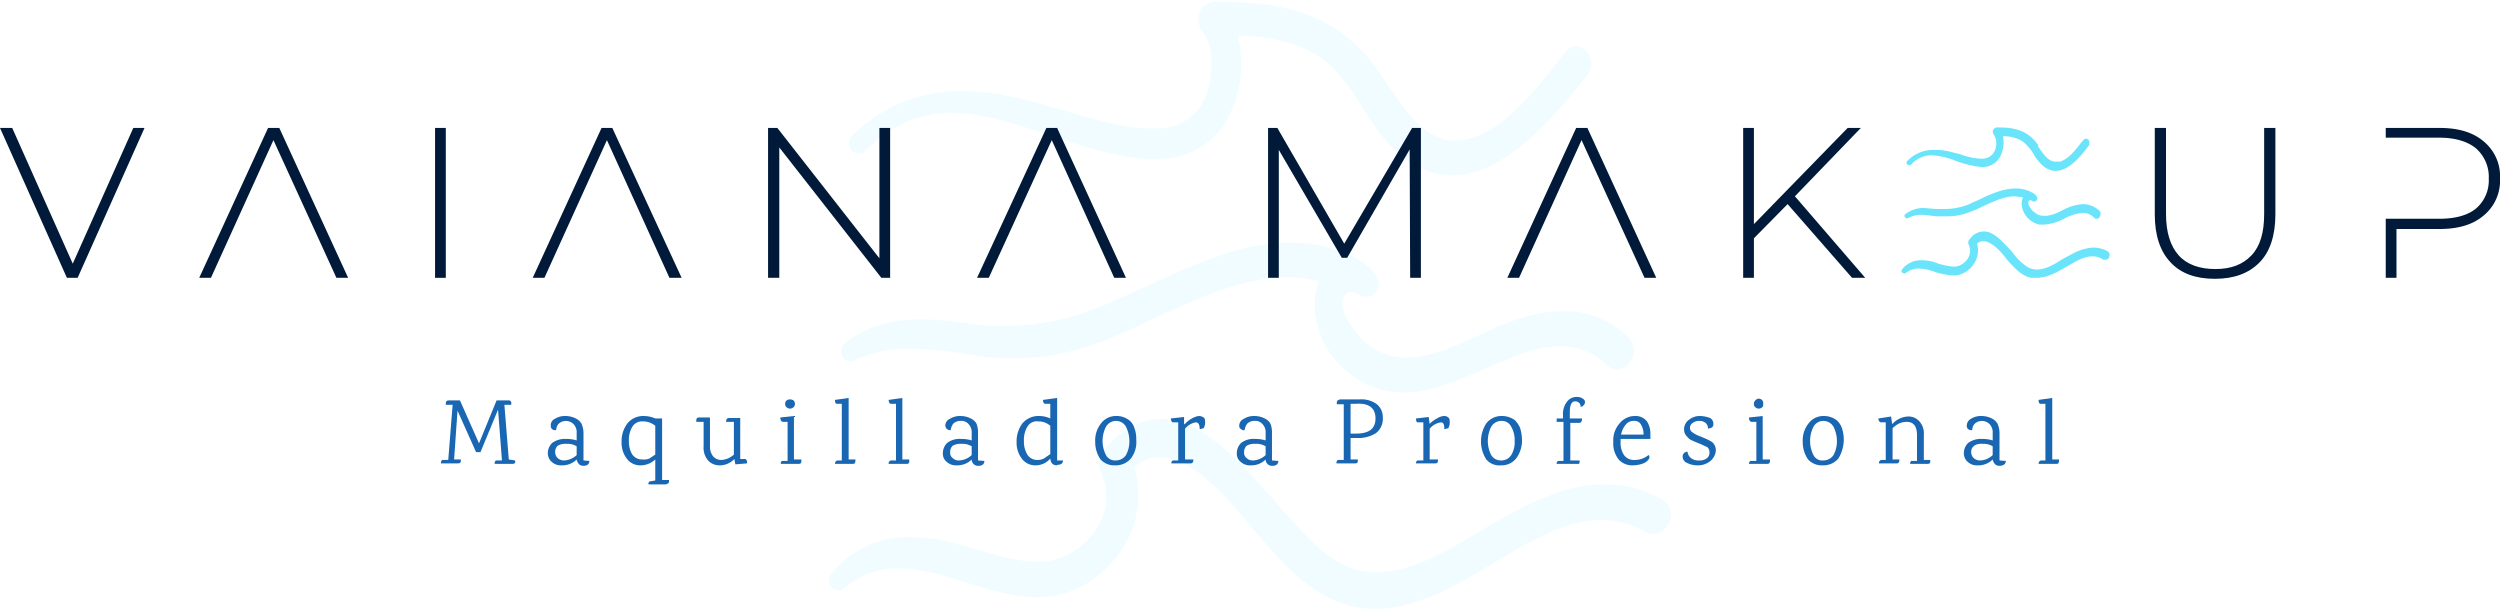 <svg xmlns="http://www.w3.org/2000/svg" viewBox="0 0 512 125"><g fill="#69e4fa"><path opacity="0.1" d="M281.6,124.7a22,22,0,0,1-4.4-.5c-8.7-1.8-14.9-9.2-20.9-16.3l-1-1.2c-3.3-3.9-10.9-13.1-17.7-13.1a7.9,7.9,0,0,0-5.3,2.1,19.9,19.9,0,0,1-2.1,16.1c-3.3,5.5-9.1,9.5-14.8,10.3l-3.1.2c-4.9,0-9.9-1.6-14.7-3.1s-9.2-2.8-13.6-2.8a16.3,16.3,0,0,0-11.1,4.1l-.5.4h-.7a2.1,2.1,0,0,1-1.7-1,2.1,2.1,0,0,1,.4-2.5,19.9,19.9,0,0,1,16-7.4,38.5,38.5,0,0,1,10.7,1.7l3.1.9c4,1.2,8.1,2.4,12.1,2.4h2.1a15.2,15.2,0,0,0,10.6-7.4,11.7,11.7,0,0,0,.4-11,4.5,4.5,0,0,1,.6-4.4c3.6-4.2,7.6-6.4,11.8-6.4,8.4,0,16.1,8.7,23.5,17.1,4.3,4.9,8.3,9.5,12.1,11.8a15.6,15.6,0,0,0,8.5,2.5c7.2,0,14.6-4.4,21.7-8.7,2.3-1.3,4.6-2.7,6.8-3.8,7.1-3.8,12.9-5.5,18.3-5.5a23.9,23.9,0,0,1,11.9,3.2h0a3.5,3.5,0,0,1,1.5,3.9,4.1,4.1,0,0,1-3.6,3.1,2.5,2.5,0,0,1-1.4-.4,18.2,18.2,0,0,0-9.2-2.5c-7.3,0-14.5,4.3-22,8.8S290.1,124.7,281.6,124.7ZM278.5,69a9.9,9.9,0,0,0,3.2,2.6,12.9,12.9,0,0,0,6.3,1.7l2-.2c4.4-.5,8.7-2.5,12.8-4.4l2.2-1c4.2-1.9,9.6-4,15.2-4a18.6,18.6,0,0,1,13.1,5.2,3.9,3.9,0,0,1,1,4.4,3.5,3.5,0,0,1-3.1,2.4,2.5,2.5,0,0,1-1.9-.8,13.8,13.8,0,0,0-9.8-4c-4.8,0-9.8,2.2-15.1,4.5s-11.2,5-16.9,5a19.5,19.5,0,0,1-3.4-.3c-5.9-1.2-12.9-6.2-14.5-14.5a14.4,14.4,0,0,1,.5-8,23.9,23.9,0,0,0-6.6-.8c-8.9,0-18,4.2-26.7,8.2-4.2,2-8.5,4-12.7,5.5a50,50,0,0,1-16.6,2.9,49,49,0,0,1-7.7-.6l-1.2-.2a85.7,85.7,0,0,0-11.9-1.2A26.1,26.1,0,0,0,175,73.8l-.4.2h-.4a1.9,1.9,0,0,1-1.8-1.3,2.3,2.3,0,0,1,.7-2.5c4.3-3.2,9.2-4.8,15.5-4.8a69.9,69.9,0,0,1,9.2.8,49,49,0,0,0,7.7.6,51.9,51.9,0,0,0,19.6-3.9c3.1-1.2,6.4-2.8,9.6-4.2,9.5-4.4,19.3-9,29.4-9a30,30,0,0,1,13.5,3.1c1.5.7,5.6,3.7,4.6,6.1s-2.6,2.2-4.7,1.1S272.5,62.3,278.5,69Zm18.9-33.1a16.4,16.4,0,0,1-9.5-3.2c-3.7-2.7-6.3-6.7-8.8-10.6s-5.1-7.9-8.6-10.3c-5.2-3.5-11.2-4.4-17-4.5a23.7,23.7,0,0,1-1.3,15.3c-2.7,6.4-8.3,10-15.7,10h-1.2c-6.7-.4-13.4-2.6-20-4.8s-13.8-4.7-20.4-4.7-12.5,2.5-17.8,7.9l-.4.4h-.9a1.8,1.8,0,0,1-1.8-1.2,2,2,0,0,1,.4-2.2,30.7,30.7,0,0,1,22.8-9.3A57.7,57.7,0,0,1,212.1,21l6.4,1.8c5.7,1.7,11.6,3.5,17.3,3.5h1.8a10.4,10.4,0,0,0,9.6-7.3c1.4-3.8,1.5-9.6-1.1-12.8a3.7,3.7,0,0,1-.3-3.8A3.2,3.2,0,0,1,248.6.4h1.2c12,0,24.3,1.8,32.9,14.8l.7,1c4.5,6.7,8.5,12.6,14.6,12.6a12.6,12.6,0,0,0,3.3-.5c7.1-2.1,12.9-9.5,18.1-16.1l1.1-1.4a3,3,0,0,1,2.2-1.3h0a3,3,0,0,1,2.4,1.2,4.4,4.4,0,0,1,.8,2.5,4,4,0,0,1-1,2.4C319.3,22.6,308.8,35.9,297.4,35.9Z"/><path d="M417.1,56.9H416c-2.1-.4-3.7-2.3-5.2-4l-.2-.3c-.8-1-2.7-3.2-4.4-3.2a1.7,1.7,0,0,0-1.3.5,4.9,4.9,0,0,1-.5,3.9,5.4,5.4,0,0,1-3.7,2.6H400a15.1,15.1,0,0,1-3.7-.7,9.8,9.8,0,0,0-3.3-.7,4,4,0,0,0-2.8,1h-.3l-.4-.2a.6.6,0,0,1,.1-.7,4.9,4.9,0,0,1,4-1.8,9.2,9.2,0,0,1,2.6.4l.8.3a15.9,15.9,0,0,0,3,.6h.5a3.7,3.7,0,0,0,2.6-1.8,3,3,0,0,0,.1-2.7.9.9,0,0,1,.2-1.1,3.5,3.5,0,0,1,2.9-1.6c2.1,0,3.9,2.2,5.8,4.2a12.1,12.1,0,0,0,3,3,3.7,3.7,0,0,0,2.1.6c1.8,0,3.6-1.1,5.3-2.2l1.7-.9a10.4,10.4,0,0,1,4.5-1.4,6.1,6.1,0,0,1,3,.8h0a.9.9,0,0,1,.3,1,.8.8,0,0,1-.8.7h-.4a3.9,3.9,0,0,0-2.3-.7c-1.8,0-3.5,1.1-5.4,2.2S419.2,56.9,417.1,56.9Zm-.8-13.7.8.6a2.9,2.9,0,0,0,1.6.4h.5a8.9,8.9,0,0,0,3.1-1.1l.6-.3a10,10,0,0,1,3.7-1,5.1,5.1,0,0,1,3.3,1.3.9.9,0,0,1,.2,1.1.7.7,0,0,1-.7.6c-.2,0-.4,0-.5-.2a3.3,3.3,0,0,0-2.4-1,9.8,9.8,0,0,0-3.8,1.2,10.2,10.2,0,0,1-4.1,1.2h-.9a4.7,4.7,0,0,1-3.6-3.6,3.4,3.4,0,0,1,.2-2l-1.7-.2c-2.2,0-4.4,1.1-6.6,2.1a20.5,20.5,0,0,1-3.1,1.3,11.8,11.8,0,0,1-4.1.7h-2.2c-1.1-.1-2-.3-3-.3a5.7,5.7,0,0,0-2.9.7h-.2c-.2,0-.3-.1-.4-.3a.4.4,0,0,1,.2-.6,6,6,0,0,1,3.8-1.2l2.3.2h1.9a13.6,13.6,0,0,0,4.8-.9l2.4-1.1c2.3-1.1,4.8-2.2,7.3-2.2a6.7,6.7,0,0,1,3.3.8c.4.1,1.4.9,1.1,1.5a.7.7,0,0,1-1.1.2C415.5,40.7,414.8,41.5,416.3,43.2ZM421,35a4,4,0,0,1-2.3-.8,9,9,0,0,1-2.2-2.6,9.5,9.5,0,0,0-2.2-2.6,7.4,7.4,0,0,0-4.1-1.1,6.2,6.2,0,0,1-.4,3.8,4,4,0,0,1-3.9,2.5h-.2a21.5,21.5,0,0,1-5-1.2,15.8,15.8,0,0,0-5-1.2,5.7,5.7,0,0,0-4.4,2h-.4a.5.5,0,0,1-.4-.3.4.4,0,0,1,.1-.5,7.3,7.3,0,0,1,5.6-2.3,13,13,0,0,1,3.7.5l1.6.4a13.2,13.2,0,0,0,4.3.9h.4a2.8,2.8,0,0,0,2.4-1.8,3.6,3.6,0,0,0-.3-3.2.9.9,0,0,1-.1-.9,1,1,0,0,1,.7-.5h.3c3,0,6,.4,8.2,3.6v.3c1.2,1.7,2.1,3.1,3.6,3.1h.9c1.7-.5,3.2-2.4,4.4-4l.3-.3a.7.7,0,0,1,.6-.4h0a.9.9,0,0,1,.6.3,1.3,1.3,0,0,1,.1.6.8.8,0,0,1-.2.6C426.4,31.7,423.8,35,421,35Z"/></g><g fill="#011a3a"><path d="M29.6,26.2H27.3L14.9,54,2.5,26.2H0L13.7,56.9h2.2Z"/><path d="M57.2,26.2H54.9L40.8,56.9h2.4L56,28.7,68.9,56.9h2.4Z"/><path d="M89.1,26.2V56.9h2.2V26.2Z"/><path d="M125.4,26.2h-2.2L109.1,56.9h2.4l12.8-28.2,12.8,28.2h2.5Z"/><path d="M182.3,26.2h-2.2V52.9L159.2,26.2h-1.9V56.9h2.3V30.2l20.9,26.7h1.8Z"/><path d="M216.5,26.2h-2.2L200.1,56.9h2.4l12.9-28.2,12.8,28.2h2.4Z"/><path d="M288.8,56.9H291V26.2h-1.8L275.3,49.9,261.6,26.2h-1.9V56.9h2.2V30.7l12.9,22.1h1.1l12.8-22.2Z"/><path d="M325.1,26.2h-2.3L308.7,56.9h2.4l12.8-28.2,12.9,28.2h2.4Z"/><path d="M366.1,41.8l13.2,15.1H382L367.6,40.2l13.5-14h-2.7L359.2,45.9V26.2H357V56.9h2.2V48.8Z"/><path d="M444.6,53.8q3.1,3.3,9,3.3c3.9,0,6.9-1.1,9.1-3.3s3.3-5.6,3.3-9.9V26.2h-2.3V43.8c0,3.8-.8,6.6-2.6,8.5s-4.2,2.8-7.4,2.8-5.8-.9-7.5-2.8-2.6-4.7-2.6-8.5V26.2h-2.3V43.9Q441.3,50.4,444.6,53.8Z"/><path d="M508.7,29c-2.2-1.9-5.2-2.8-9.1-2.8h-11v2h11c3.3,0,5.8.8,7.5,2.2a7.8,7.8,0,0,1,2.6,6.2,7.6,7.6,0,0,1-2.6,6.1q-2.6,2.1-7.5,2.1h-11V56.9h2.2v-10h8.8c3.9,0,6.9-.9,9.1-2.8a9.2,9.2,0,0,0,3.3-7.5,9.2,9.2,0,0,0-3.3-7.6Z"/></g><g fill="#1966b3"><path d="M105,95h-3.7c0-.4.1-.6.3-.7h1.2L102,83.9l-3.6,8.7h-.9l-3.8-8.5L93,94.1h1.4c0,.6-.1.8-.6.8H90.3c0-.4.1-.6.3-.7h1.2l.9-11.3H91.3q-.1-.9.6-.9h2.3l3.9,8.8,3.6-8.8h2.5c.4,0,.6.3.5.9h-1.4l.9,11.2,1.3.2C105.6,94.8,105.4,95,105,95Z"/><path d="M120.7,94.4c0,.6-.4,1-1.2,1s-1.2-.5-1.4-1.3a4.1,4.1,0,0,1-3,1.2,2.8,2.8,0,0,1-2.1-.7,2.3,2.3,0,0,1-.8-1.8,2.9,2.9,0,0,1,.9-2.1,4.4,4.4,0,0,1,2.9-.8,6.6,6.6,0,0,1,2.1.3V88.7a2.4,2.4,0,0,0-.6-1.8,2.2,2.2,0,0,0-3.1-.1,2.1,2.1,0,0,0-.5,1.3c-.4,0-.6,0-.8-.2a.8.8,0,0,1-.3-.7,1.4,1.4,0,0,1,.8-1.4,3.8,3.8,0,0,1,2.2-.6,4.6,4.6,0,0,1,2.3.6,2.4,2.4,0,0,1,1,1,4.8,4.8,0,0,1,.4,1.8v5.7Zm-2.6-3a3.6,3.6,0,0,0-2.1-.5,3,3,0,0,0-1.8.4,1.7,1.7,0,0,0-.5,1.3,1.7,1.7,0,0,0,.5,1.2,1.9,1.9,0,0,0,1.3.5,4,4,0,0,0,2.6-1.1Z"/><path d="M136.5,99.2h-3.7q0-.6.3-.6l1.1-.2V94.1a4.4,4.4,0,0,1-3,1.2,3.4,3.4,0,0,1-2.7-1.2,5.3,5.3,0,0,1-1.2-3.5,6.1,6.1,0,0,1,1.2-3.9,4.2,4.2,0,0,1,3.4-1.5,5.9,5.9,0,0,1,2.3.5h1.4V98.3H137c.1.5-.1.8-.5.8Zm-2.3-12a3.9,3.9,0,0,0-2.6-.9,2.3,2.3,0,0,0-2.1,1.1,5.2,5.2,0,0,0-.7,2.9,5.1,5.1,0,0,0,.7,2.8,2.5,2.5,0,0,0,2.2,1,2.7,2.7,0,0,0,1.3-.2l1.2-.8Z"/><path d="M142.6,86.1c0-.4.2-.6.5-.6h2.3v5.8a3.3,3.3,0,0,0,.6,2.1,2.2,2.2,0,0,0,1.8.8,4.2,4.2,0,0,0,2.5-1.1V86.4h-1.6c0-.5.2-.8.6-.8h2.3v8.4h1c.3.1.4.3.4.9l-2.4.2-.2-1.1a4.1,4.1,0,0,1-3,1.3,3.2,3.2,0,0,1-2.3-.9,4,4,0,0,1-1-3v-5h-1.5Z"/><path d="M163.6,95h-3.7a.8.8,0,0,1,.2-.6h1.2V86.4h-1c-.3-.1-.5-.4-.5-.9l2.8-.3v8.9h1.5C164.2,94.8,164,95,163.6,95Zm-1.1-11.6a1,1,0,0,1-1.4,0,.8.8,0,0,1-.3-.7.9.9,0,0,1,.3-.7,1.3,1.3,0,0,1,1.4,0,.9.9,0,0,1,.3.7A.8.8,0,0,1,162.5,83.4Z"/><path d="M174.7,95H171c0-.4.2-.7.6-.7h.8V82.7h-1c-.3,0-.4-.3-.4-.8l2.8-.4V94.1h1.4C175.2,94.8,175.1,95,174.7,95Z"/><path d="M185.7,95H182a.6.6,0,0,1,.7-.7h.8V82.7h-1c-.3,0-.5-.3-.5-.8l2.8-.4V94.1h1.4C186.3,94.8,186.1,95,185.7,95Z"/><path d="M201.6,94.4c0,.6-.4,1-1.2,1a1.3,1.3,0,0,1-1.4-1.3,4.1,4.1,0,0,1-3,1.2,2.8,2.8,0,0,1-2.1-.7,2.1,2.1,0,0,1-.8-1.8,2.9,2.9,0,0,1,.9-2.1,4.2,4.2,0,0,1,2.9-.8,6.6,6.6,0,0,1,2.1.3V88.7a2.4,2.4,0,0,0-.6-1.8,1.9,1.9,0,0,0-1.6-.7,2.1,2.1,0,0,0-1.6.6,2.9,2.9,0,0,0-.5,1.3,1,1,0,0,1-1.1-.9,1.5,1.5,0,0,1,.9-1.4,3.8,3.8,0,0,1,2.2-.6,4.6,4.6,0,0,1,2.3.6,2.4,2.4,0,0,1,1,1,4.8,4.8,0,0,1,.3,1.8v5.7Zm-2.6-3a3.6,3.6,0,0,0-2.1-.5,3,3,0,0,0-1.8.4,1.7,1.7,0,0,0-.5,1.3,1.3,1.3,0,0,0,.5,1.2,1.7,1.7,0,0,0,1.3.5,4,4,0,0,0,2.6-1.1Z"/><path d="M216.5,95.3c-.8,0-1.3-.4-1.4-1.4a3.9,3.9,0,0,1-3,1.4,3.4,3.4,0,0,1-2.7-1.2,5.3,5.3,0,0,1-1.2-3.5,6.1,6.1,0,0,1,1.2-3.9,4.3,4.3,0,0,1,3.5-1.5,5.4,5.4,0,0,1,2.2.5v-3h-1c-.3,0-.5-.3-.5-.8l2.9-.4V94.3h1.2q0,.9-1.2.9Zm-1.4-8.1a3.7,3.7,0,0,0-2.5-.9,2.2,2.2,0,0,0-2.2,1.1,5.2,5.2,0,0,0-.7,2.9,5.1,5.1,0,0,0,.7,2.8,2.4,2.4,0,0,0,2.1,1.1,2.8,2.8,0,0,0,1.3-.3l1.3-.9Z"/><path d="M228.6,86.2a2.4,2.4,0,0,0-2.1,1.2,6.4,6.4,0,0,0,0,5.8,2.1,2.1,0,0,0,2,1.1,2.5,2.5,0,0,0,2.1-1.1,5.9,5.9,0,0,0,.7-2.9,6.5,6.5,0,0,0-.7-2.9A2.3,2.3,0,0,0,228.6,86.2Zm.1-1a4.1,4.1,0,0,1,2.6.9,3.1,3.1,0,0,1,1,1.5,6.1,6.1,0,0,1,.4,2.4,5.5,5.5,0,0,1-1.1,3.9,4,4,0,0,1-3.2,1.4,3.8,3.8,0,0,1-3-1.2,6.2,6.2,0,0,1-1.1-3.6,5.6,5.6,0,0,1,1.2-3.8,3.8,3.8,0,0,1,3.2-1.5Z"/><path d="M242.7,86.8a5.3,5.3,0,0,1,1.4-1.1,3.9,3.9,0,0,1,1.4-.5,1.7,1.7,0,0,1,1,.3c.2.1.3.4.3.8a2.4,2.4,0,0,1-.3,1.4l-.8.2c0-1-.3-1.4-.8-1.4a3.5,3.5,0,0,0-2.2,1.3v6.3h1.7c0,.6-.2.8-.6.8h-3.9a.6.6,0,0,1,.3-.6h1.1V86.5h-1c-.3,0-.5-.3-.5-.8l2.7-.3v1.5Z"/><path d="M261.8,94.4c0,.6-.4,1-1.2,1a1.3,1.3,0,0,1-1.4-1.3,4.1,4.1,0,0,1-3,1.2,2.8,2.8,0,0,1-2.1-.7,2.1,2.1,0,0,1-.8-1.8,2.9,2.9,0,0,1,.9-2.1,4.2,4.2,0,0,1,2.9-.8,6.6,6.6,0,0,1,2.1.3V88.7a2.4,2.4,0,0,0-.6-1.8,1.9,1.9,0,0,0-1.6-.7,2.1,2.1,0,0,0-1.6.6,2.9,2.9,0,0,0-.5,1.3.8.8,0,0,1-.7-.2.7.7,0,0,1-.4-.7,1.5,1.5,0,0,1,.9-1.4,3.8,3.8,0,0,1,2.2-.6,4.6,4.6,0,0,1,2.3.6,2.4,2.4,0,0,1,1,1,4.8,4.8,0,0,1,.3,1.8v5.7Zm-2.6-3a3.6,3.6,0,0,0-2.1-.5,3,3,0,0,0-1.8.4,1.7,1.7,0,0,0-.5,1.3,1.3,1.3,0,0,0,.5,1.2,1.7,1.7,0,0,0,1.3.5,4,4,0,0,0,2.6-1.1Z"/><path d="M274.3,81.8h4.1a5.3,5.3,0,0,1,3.6,1,3.4,3.4,0,0,1,1.2,2.7,3.7,3.7,0,0,1-1.4,3.2,6.7,6.7,0,0,1-3.9,1h-1.3v4.4h1.5c0,.6-.1.8-.6.8h-3.8c0-.4.1-.6.3-.7h1.2V82.8h-1.4c-.1-.6.1-.9.5-.9Zm3.4,7c2.7,0,4-1,4-3.1s-1.3-3.2-4-3h-1.1v6.1Z"/><path d="M292.8,86.8a5.8,5.8,0,0,1,1.5-1.1,3,3,0,0,1,1.4-.5,1.2,1.2,0,0,1,.9.3c.2.1.3.4.3.8a2.4,2.4,0,0,1-.3,1.4l-.8.2c0-1-.2-1.4-.7-1.4a3.6,3.6,0,0,0-2.3,1.3v6.3h1.7c0,.6-.1.8-.6.8H290a.6.6,0,0,1,.3-.6h1.2V86.5h-1.1c-.3,0-.4-.3-.4-.8l2.6-.3.2,1.5Z"/><path d="M307.5,86.2a2.4,2.4,0,0,0-2.1,1.2,6.4,6.4,0,0,0,0,5.8,2.3,2.3,0,0,0,2.1,1.1,2.4,2.4,0,0,0,2-1.1,5,5,0,0,0,.7-2.9,5.4,5.4,0,0,0-.7-2.9A2.1,2.1,0,0,0,307.5,86.2Zm.1-1a4.4,4.4,0,0,1,2.7.9,5.6,5.6,0,0,1,1,1.5,8.6,8.6,0,0,1,.4,2.4,6.1,6.1,0,0,1-1.2,3.9,3.8,3.8,0,0,1-3.1,1.4,3.5,3.5,0,0,1-3-1.2,6.8,6.8,0,0,1,0-7.4,3.9,3.9,0,0,1,3.2-1.5Z"/><path d="M318.8,86.4v-.7h1.3v-.7a4.1,4.1,0,0,1,.8-2.7,2.4,2.4,0,0,1,2.1-1,2,2,0,0,1,1.1.3c.3.2.5.4.5.7a.8.8,0,0,1-.3.7.6.6,0,0,1-.6.3,1,1,0,0,0-.3-.8,1.1,1.1,0,0,0-.8-.3c-.8,0-1.1.8-1.1,2.3v1.2H324q0,.9-.6.9h-1.8v7.7h1.9v.4c0,.1-.1.2-.1.3h-4.6a.6.6,0,0,1,.3-.6h1.1V86.4Z"/><path d="M338,89.9h-6.1v.6a4.5,4.5,0,0,0,.7,2.7,2.5,2.5,0,0,0,2.2,1,4.4,4.4,0,0,0,2.8-1c.2.1.2.3.2.5s-.3.7-1,1.1a6,6,0,0,1-2.4.5,3.7,3.7,0,0,1-2.9-1.2,5.3,5.3,0,0,1-1.1-3.6,5.2,5.2,0,0,1,1.3-3.8,4,4,0,0,1,3-1.5,3,3,0,0,1,2.6,1.1A4.7,4.7,0,0,1,338,89Zm-1.4-.9a3.9,3.9,0,0,0-.5-2,1.5,1.5,0,0,0-1.5-.8,2,2,0,0,0-1.6.7,4.6,4.6,0,0,0-1,2.1Z"/><path d="M344.9,87.9a2.4,2.4,0,0,1,1.1-2,3.4,3.4,0,0,1,2.2-.7,5.9,5.9,0,0,1,2,.4,1.3,1.3,0,0,1,.7,1.2.8.8,0,0,1-.4.8l-.7.2a1.6,1.6,0,0,0-.4-1.1,1.9,1.9,0,0,0-1.3-.5,2.1,2.1,0,0,0-1.4.4,1.2,1.2,0,0,0-.6,1,1.1,1.1,0,0,0,.6,1,5.9,5.9,0,0,0,1.6.8l1.4.6.9.5a2.2,2.2,0,0,1,.8,1.8,3.1,3.1,0,0,1-1.1,2.1,4,4,0,0,1-2.7.9,4.6,4.6,0,0,1-2.1-.5,1.4,1.4,0,0,1-.9-1.3,1,1,0,0,1,1-1,1.9,1.9,0,0,0,.7,1.3,2.4,2.4,0,0,0,1.6.5,2.5,2.5,0,0,0,1.6-.4,1.4,1.4,0,0,0,.6-1.2,1.5,1.5,0,0,0-.4-1.1l-1.3-.6-1.2-.5-.9-.4a2.2,2.2,0,0,1-.7-.6A2,2,0,0,1,344.9,87.9Z"/><path d="M361.9,95h-3.7a.6.6,0,0,1,.3-.6h1.2V86.4h-1c-.4-.1-.5-.4-.5-.9l2.8-.3v8.9h1.5C362.5,94.8,362.4,95,361.9,95Zm-1-11.6a1,1,0,0,1-1.4,0,.8.8,0,0,1-.3-.7.9.9,0,0,1,.3-.7.9.9,0,0,1,1.6.7C361.1,83,361.1,83.3,360.9,83.4Z"/><path d="M373.4,86.2a2.3,2.3,0,0,0-2,1.2,6.4,6.4,0,0,0,0,5.8,2,2,0,0,0,2,1.1,2.5,2.5,0,0,0,2.1-1.1,5.9,5.9,0,0,0,.7-2.9,6.5,6.5,0,0,0-.7-2.9A2.4,2.4,0,0,0,373.4,86.2Zm.2-1a4.3,4.3,0,0,1,2.6.9,4,4,0,0,1,1,1.5,7.4,7.4,0,0,1-.7,6.3,4,4,0,0,1-3.2,1.4,3.8,3.8,0,0,1-3-1.2,6.2,6.2,0,0,1-1.1-3.6,5.6,5.6,0,0,1,1.2-3.8,3.8,3.8,0,0,1,3.2-1.5Z"/><path d="M394.8,95h-3.6a.8.8,0,0,1,.2-.6h1.2V89.1q0-2.7-2.1-2.7a3.7,3.7,0,0,0-1.5.3,5.3,5.3,0,0,0-1.4,1v6.4H389c0,.6-.2.8-.6.8h-3.6c0-.4.2-.7.6-.7h.8V86.5h-1c-.3-.1-.5-.3-.5-.8l2.6-.4.2,1.5h.1a4.5,4.5,0,0,1,3.2-1.5,2.9,2.9,0,0,1,2.2.9,3.7,3.7,0,0,1,1,2.9v5.1h1.3C395.4,94.8,395.2,95,394.8,95Z"/><path d="M410.8,94.4c0,.6-.5,1-1.3,1s-1.2-.5-1.4-1.3a4.1,4.1,0,0,1-3,1.2,2.8,2.8,0,0,1-2.1-.7,2.3,2.3,0,0,1-.8-1.8,2.9,2.9,0,0,1,.9-2.1,4.4,4.4,0,0,1,2.9-.8,6.6,6.6,0,0,1,2.1.3V88.7a2.4,2.4,0,0,0-.6-1.8,2.2,2.2,0,0,0-3.1-.1,2.1,2.1,0,0,0-.5,1.3,1.1,1.1,0,0,1-.8-.2.8.8,0,0,1-.3-.7,1.6,1.6,0,0,1,.8-1.4,3.9,3.9,0,0,1,2.3-.6,4.6,4.6,0,0,1,2.2.6,2.4,2.4,0,0,1,1,1,4.8,4.8,0,0,1,.4,1.8v5.7Zm-2.7-3a3.6,3.6,0,0,0-2.1-.5,2.5,2.5,0,0,0-1.7.4,1.5,1.5,0,0,0-.6,1.3,1.7,1.7,0,0,0,.5,1.2,1.9,1.9,0,0,0,1.3.5,3.8,3.8,0,0,0,2.6-1.1Z"/><path d="M421.2,95h-3.7c0-.4.2-.7.6-.7h.8V82.7h-1c-.3,0-.4-.3-.4-.8l2.8-.4V94.1h1.4C421.7,94.8,421.6,95,421.2,95Z"/></g></svg>